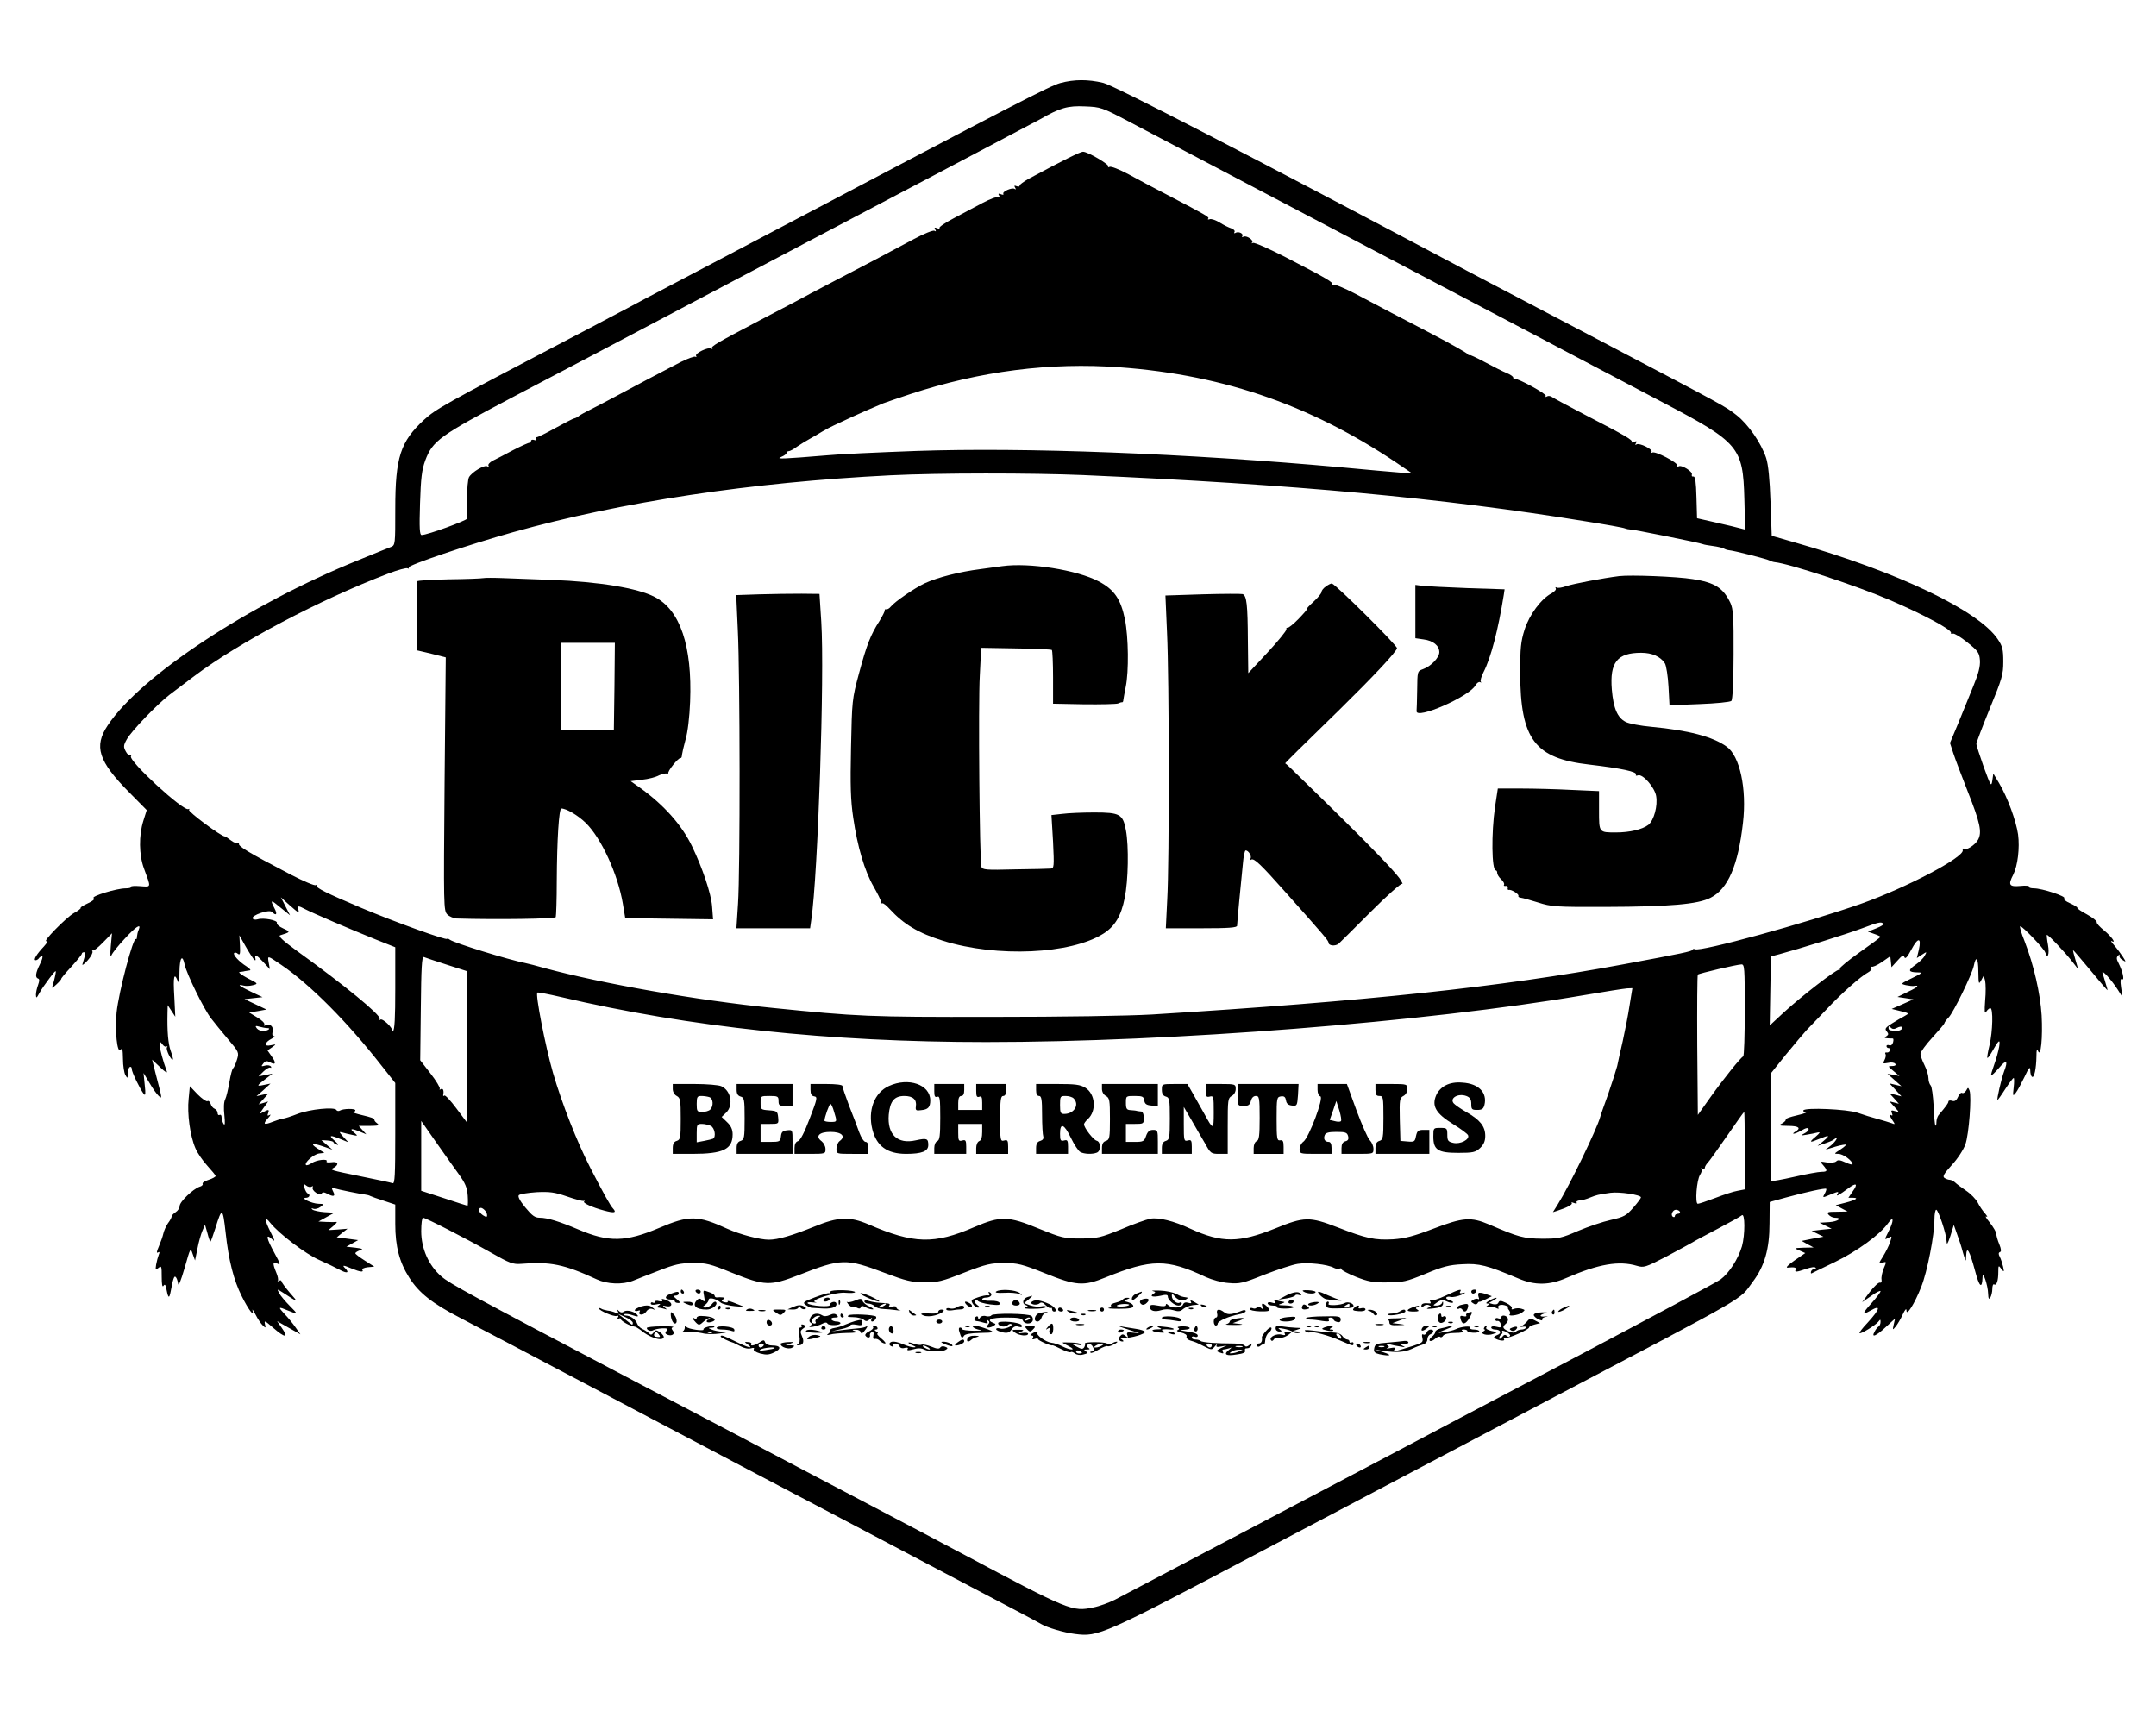 <?xml version="1.0" standalone="no"?>
<!DOCTYPE svg PUBLIC "-//W3C//DTD SVG 20010904//EN"
 "http://www.w3.org/TR/2001/REC-SVG-20010904/DTD/svg10.dtd">
<svg version="1.0" xmlns="http://www.w3.org/2000/svg"
 width="1080pt" height="857pt" viewBox="0 0 1080 857"
 preserveAspectRatio="xMidYMid meet">

<g transform="translate(0,857) scale(0.1,-0.1)"
fill="black" stroke="none">
<path d="M5311 8154 c-51 -14 -222 -102 -1421 -734 -294 -155 -587 -309 -650
-342 -63 -34 -146 -78 -185 -98 -38 -21 -131 -69 -205 -108 -634 -332 -665
-350 -726 -405 -118 -109 -144 -188 -144 -445 0 -180 0 -183 -22 -192 -13 -5
-86 -34 -163 -66 -547 -221 -1090 -579 -1255 -827 -71 -106 -48 -180 109 -338
l86 -87 -17 -54 c-23 -73 -22 -170 3 -238 37 -100 38 -93 -19 -89 -27 2 -48 1
-45 -3 2 -5 -10 -8 -28 -8 -45 0 -175 -40 -160 -49 7 -5 -3 -14 -29 -26 -22
-10 -38 -20 -36 -23 3 -2 -12 -14 -34 -26 -39 -22 -165 -151 -136 -140 9 3 2
-9 -14 -27 -37 -39 -55 -69 -41 -69 5 0 13 5 16 10 3 5 11 10 16 10 5 0 0 -18
-11 -40 -22 -44 -25 -67 -9 -72 7 -2 7 -12 0 -31 -6 -16 -11 -38 -11 -50 1
-19 3 -18 17 8 9 17 32 50 51 75 33 43 35 44 29 15 -3 -16 -9 -39 -13 -50 -6
-18 -4 -17 19 4 15 14 25 26 24 28 -2 1 21 29 50 60 29 32 53 61 53 66 0 4 5
7 11 7 6 0 8 -9 3 -22 -4 -13 -9 -30 -11 -38 -3 -8 9 0 26 19 17 19 27 39 24
45 -3 6 -3 8 1 5 4 -4 27 14 52 40 l45 46 -6 -65 c-4 -44 -2 -58 4 -44 5 12
35 49 66 82 56 61 84 79 70 45 -5 -10 -8 -26 -9 -35 0 -9 -2 -15 -5 -12 -13
13 -86 -263 -97 -368 -9 -90 3 -209 20 -187 9 13 11 3 12 -46 0 -33 6 -70 12
-80 11 -19 11 -18 12 7 0 15 5 30 10 33 6 3 10 -1 10 -10 0 -15 39 -96 60
-125 9 -11 10 0 5 45 l-6 60 30 -50 c16 -28 37 -57 46 -65 18 -15 19 -20 -16
114 l-17 68 40 -38 c27 -26 38 -32 33 -19 -18 49 -35 110 -35 129 1 20 2 20
14 4 7 -10 17 -14 21 -10 5 4 5 2 1 -5 -6 -11 22 -68 30 -60 2 1 -3 21 -11 43
-13 37 -18 99 -16 189 l1 40 19 -29 19 -29 -5 102 c-6 100 -1 122 17 78 6 -16
9 -5 9 46 1 71 15 89 26 35 10 -47 98 -226 132 -269 15 -20 53 -66 84 -103 56
-66 57 -68 46 -104 -6 -20 -15 -40 -19 -43 -5 -3 -13 -34 -19 -70 -6 -35 -15
-74 -21 -86 -7 -13 -8 -45 -4 -80 4 -40 3 -53 -4 -43 -5 8 -10 23 -10 33 0 10
-4 15 -10 12 -5 -3 -10 1 -10 10 0 8 -7 18 -15 21 -8 3 -17 14 -20 25 -4 11
-11 17 -16 13 -5 -3 -27 12 -49 34 l-39 41 -6 -63 c-8 -74 7 -186 34 -248 10
-24 37 -63 60 -88 22 -24 41 -47 41 -51 0 -4 -16 -13 -35 -19 -19 -6 -33 -15
-30 -20 3 -5 -4 -12 -16 -15 -32 -11 -99 -75 -99 -96 0 -10 -9 -24 -20 -31
-11 -7 -20 -17 -20 -21 0 -5 -8 -21 -19 -35 -10 -15 -20 -38 -23 -52 -3 -14
-13 -42 -22 -63 -11 -25 -13 -36 -5 -31 9 5 10 2 4 -12 -4 -10 -10 -32 -13
-49 -4 -27 -3 -29 12 -16 15 12 16 8 16 -45 0 -39 3 -54 9 -45 7 11 11 5 16
-23 8 -40 13 -42 20 -5 12 65 18 80 25 72 5 -4 10 -19 12 -33 2 -16 13 11 33
79 29 102 29 103 40 70 l12 -33 12 59 c6 33 18 74 25 90 l13 30 12 -42 c6 -24
13 -43 15 -43 2 0 13 30 25 68 33 106 37 104 51 -20 15 -141 41 -242 81 -321
33 -67 65 -109 54 -72 -3 11 3 2 15 -20 11 -22 28 -47 37 -55 14 -14 15 -13
10 8 -4 19 1 16 40 -18 63 -55 82 -54 42 2 l-21 30 58 -33 59 -33 -24 34 c-13
19 -38 50 -55 67 -34 37 -33 39 17 18 51 -21 52 -20 8 24 -22 22 -45 50 -52
62 -12 23 -12 23 15 6 83 -54 83 -54 38 -3 -23 27 -42 53 -42 58 0 5 -6 6 -12
2 -7 -4 -10 -4 -6 0 3 4 0 23 -8 41 -20 48 -18 58 6 45 17 -9 14 0 -15 53 -40
73 -46 100 -14 71 18 -16 18 -13 -5 33 -33 65 -33 87 -1 46 43 -53 176 -155
245 -185 36 -16 82 -38 102 -49 37 -20 50 -15 26 9 -16 16 -8 15 35 -3 41 -17
61 -19 52 -6 -3 5 9 11 27 13 l33 3 -47 30 c-27 17 -48 33 -48 37 0 4 10 10
23 15 18 6 15 8 -23 13 l-45 5 29 16 30 17 -53 7 -54 7 27 22 27 21 -48 -4
-48 -3 25 21 c14 12 21 21 15 20 -5 -1 -28 -1 -50 0 l-40 2 40 22 40 22 -50 3
c-27 2 -54 8 -60 13 -7 7 -5 8 5 4 9 -3 24 1 35 9 19 15 19 15 -10 16 -33 1
-93 29 -62 30 17 0 24 16 8 22 -4 1 -12 14 -16 28 -7 22 -6 23 8 12 9 -8 22
-10 28 -6 7 4 9 3 5 -4 -3 -6 4 -18 16 -26 15 -11 24 -12 29 -5 5 8 12 8 27 0
33 -18 44 -14 31 10 -9 18 -8 20 8 16 19 -6 127 -28 153 -31 9 -1 20 -4 25 -7
6 -3 36 -14 68 -24 l57 -19 0 -97 c0 -113 21 -192 70 -269 49 -77 115 -129
256 -202 201 -105 314 -165 974 -513 195 -103 405 -213 465 -245 61 -32 272
-143 470 -247 198 -105 500 -263 670 -353 171 -89 319 -168 330 -175 30 -18
114 -43 170 -50 118 -15 134 -8 947 421 414 218 1048 552 1408 742 1054 554
968 505 1040 601 59 78 84 164 84 293 l1 107 80 22 c98 27 199 49 203 44 2 -2
-1 -13 -8 -25 -11 -20 -11 -21 26 -5 44 18 47 18 38 3 -9 -14 8 -5 54 29 41
31 51 24 22 -16 l-21 -31 22 0 c33 0 16 -11 -38 -25 l-47 -12 29 -16 30 -16
-54 -1 c-46 0 -52 -2 -41 -15 7 -8 21 -15 31 -15 41 0 16 -19 -28 -22 l-48 -3
30 -15 30 -15 -50 -5 -50 -6 29 -14 30 -15 -55 -10 -54 -11 30 -17 30 -16 -50
-1 c-49 -2 -50 -2 -21 -14 l29 -13 -54 -37 c-33 -23 -46 -37 -34 -36 34 4 46
0 40 -10 -8 -14 5 -13 53 4 26 9 44 11 47 5 4 -5 1 -8 -6 -7 -6 2 -14 -3 -17
-11 -2 -8 -1 -12 4 -9 5 3 57 28 115 56 110 53 227 138 267 195 29 41 30 12 1
-44 -20 -40 -20 -40 0 -30 19 11 19 10 9 -21 -6 -18 -22 -50 -35 -71 -24 -38
-24 -39 -3 -32 20 6 21 6 6 -29 -8 -20 -13 -45 -11 -55 2 -12 -1 -18 -8 -16
-7 2 -29 -19 -51 -47 l-38 -51 46 32 c25 18 46 28 46 23 0 -6 -21 -33 -46 -61
-47 -52 -48 -61 -4 -36 54 31 48 8 -15 -61 -25 -26 -43 -50 -40 -52 6 -6 77
38 93 56 11 14 12 14 12 0 0 -9 -4 -20 -10 -23 -5 -3 -15 -15 -20 -26 -18 -32
7 -23 57 24 l46 42 -7 -30 c-6 -29 -6 -29 10 -10 9 11 25 38 35 60 12 26 19
33 19 20 0 -30 41 35 74 119 30 75 66 259 66 337 0 27 4 49 9 49 10 0 51 -121
52 -158 1 -21 5 -14 19 27 l17 55 16 -45 c9 -24 23 -66 30 -94 14 -48 15 -49
16 -15 2 52 17 26 44 -74 22 -84 36 -96 38 -33 1 35 27 -42 28 -83 1 -26 4
-31 11 -20 5 8 10 28 10 43 0 16 4 26 9 23 12 -8 21 18 21 62 0 34 1 35 15 16
14 -18 15 -17 9 11 -4 17 -11 39 -17 50 -7 13 -6 20 1 23 8 2 7 14 -3 39 -8
19 -15 43 -15 52 0 9 -15 34 -32 56 -18 22 -26 35 -18 31 8 -5 5 2 -6 15 -12
13 -29 38 -37 55 -9 17 -35 44 -59 60 -24 16 -49 35 -56 42 -7 6 -19 12 -25
12 -7 0 -18 4 -26 9 -12 7 -4 21 36 65 29 31 58 76 68 103 18 51 32 239 21
270 -7 17 -8 17 -17 0 -6 -9 -14 -15 -20 -12 -5 4 -14 -5 -21 -20 -8 -18 -17
-24 -30 -19 -10 3 -18 1 -18 -4 0 -8 -11 -23 -50 -69 -5 -7 -10 -22 -10 -34 0
-12 -2 -20 -5 -17 -3 3 -7 47 -9 98 -3 51 -9 97 -15 103 -6 6 -11 23 -11 37 0
14 -9 43 -20 65 -11 22 -20 47 -20 56 0 9 27 46 60 82 33 36 60 68 60 71 0 4
9 17 21 29 25 26 117 216 126 258 11 55 23 41 23 -28 1 -62 2 -66 14 -44 l13
24 7 -26 c3 -15 4 -59 0 -99 -4 -56 -3 -69 6 -55 6 9 15 17 20 17 15 0 12
-117 -4 -185 -8 -33 -13 -62 -11 -64 3 -2 12 11 22 28 36 64 44 70 37 26 -4
-22 -15 -62 -25 -89 -10 -28 -17 -51 -15 -53 2 -2 20 15 40 38 37 44 46 37 25
-18 -14 -37 -38 -143 -33 -143 2 0 20 25 39 55 20 30 38 55 42 55 3 0 3 -21 0
-47 -5 -44 -4 -46 10 -28 9 11 28 47 44 80 23 49 28 55 29 33 0 -15 4 -29 9
-32 11 -7 21 41 22 103 0 34 3 41 8 26 14 -35 24 68 18 179 -7 110 -39 251
-85 370 -17 42 -27 76 -22 76 12 0 119 -112 125 -131 12 -37 22 -9 14 37 -5
26 -7 49 -6 51 5 4 92 -88 130 -137 l27 -35 -14 48 c-8 26 -13 47 -11 47 2 0
40 -45 86 -100 45 -55 84 -100 85 -100 2 0 -2 15 -8 33 -5 17 -12 41 -16 52
-7 24 44 -32 78 -85 l22 -35 -7 49 c-5 34 -3 46 5 41 13 -8 4 37 -17 79 -12
22 -12 31 -2 40 6 6 9 6 6 1 -3 -6 3 -17 14 -23 20 -13 20 -12 3 15 -10 15
-29 41 -43 57 -14 16 -20 26 -14 22 27 -15 0 23 -37 53 -22 18 -39 36 -37 42
1 6 -21 23 -50 39 -28 15 -50 30 -47 32 2 3 -14 13 -36 23 -23 10 -36 21 -30
25 14 9 -111 50 -151 50 -17 0 -28 4 -25 8 3 5 -17 7 -44 4 -56 -5 -62 5 -35
57 22 44 33 133 24 201 -10 69 -53 186 -95 257 l-29 48 -5 -35 c-5 -33 -8 -28
-43 68 -20 57 -37 109 -37 115 0 7 30 86 67 177 62 150 68 171 68 236 0 60 -4
77 -27 111 -95 144 -503 339 -1018 486 l-115 33 -6 169 c-4 115 -11 187 -22
221 -25 75 -89 168 -149 215 -60 46 -34 32 -733 399 -286 150 -560 294 -610
320 -1112 590 -1777 933 -1829 945 -76 18 -145 18 -215 -1z m344 -193 c382
-201 1531 -805 1685 -886 96 -51 225 -118 285 -150 61 -32 153 -80 205 -108
130 -68 194 -102 500 -263 382 -201 401 -223 408 -483 l4 -154 -23 6 c-13 4
-68 17 -121 29 l-97 22 -3 105 c-2 77 -6 105 -15 104 -7 -2 -10 3 -8 10 6 14
-52 50 -66 41 -5 -3 -8 -1 -7 4 4 14 -111 74 -125 65 -5 -3 -7 -2 -4 4 8 12
-61 46 -75 37 -7 -5 -8 -2 -3 6 6 10 4 12 -11 6 -10 -4 -15 -4 -11 0 8 9 -28
30 -233 136 -85 44 -160 85 -167 90 -7 5 -18 6 -24 2 -7 -4 -9 -3 -6 3 6 9
-140 89 -155 85 -5 -1 -8 2 -8 7 0 5 -15 15 -32 22 -18 7 -67 32 -110 55 -43
23 -78 39 -78 36 0 -4 -4 -2 -8 4 -4 6 -83 51 -177 100 -189 98 -239 125 -385
202 -56 29 -106 50 -113 46 -6 -4 -9 -3 -4 1 8 10 -25 29 -232 136 -84 43
-158 76 -165 72 -6 -3 -8 -3 -4 2 11 11 -29 38 -44 29 -6 -4 -8 -3 -5 3 8 13
-20 26 -35 16 -6 -3 -8 -1 -4 5 3 6 -4 14 -16 18 -13 4 -39 17 -58 29 -19 12
-42 20 -50 17 -8 -3 -12 -1 -8 3 7 7 -4 14 -207 120 -60 31 -147 77 -192 102
-47 25 -88 41 -95 37 -7 -4 -10 -3 -6 1 9 9 -103 75 -127 75 -13 0 -94 -40
-271 -135 -27 -15 -48 -31 -47 -35 2 -5 -5 -6 -14 -3 -12 5 -14 3 -8 -7 5 -8
4 -11 -3 -6 -13 8 -63 -14 -56 -25 3 -5 -3 -6 -12 -2 -13 5 -15 3 -9 -7 5 -8
4 -11 -3 -7 -5 4 -41 -9 -79 -29 -37 -20 -103 -55 -145 -77 -42 -22 -75 -44
-72 -49 3 -4 -3 -5 -12 -1 -13 5 -15 3 -9 -7 5 -9 4 -11 -4 -6 -6 4 -52 -14
-104 -42 -130 -70 -240 -128 -402 -212 -77 -40 -160 -84 -185 -98 -25 -13
-108 -57 -185 -97 -215 -113 -246 -131 -238 -140 5 -4 3 -5 -4 -1 -15 9 -84
-24 -76 -37 3 -6 2 -7 -4 -4 -5 3 -38 -9 -74 -27 -82 -42 -242 -127 -339 -179
-41 -22 -93 -49 -115 -60 -22 -11 -46 -24 -54 -30 -7 -6 -18 -12 -25 -13 -6
-1 -48 -23 -94 -48 -45 -25 -87 -46 -93 -46 -5 0 -7 -4 -4 -10 3 -6 -1 -7 -9
-4 -9 3 -16 1 -16 -5 0 -6 -3 -10 -7 -9 -5 1 -42 -16 -83 -37 -41 -22 -87 -46
-102 -53 -15 -8 -25 -19 -21 -25 3 -6 1 -7 -6 -3 -14 9 -78 -29 -92 -55 -5
-11 -10 -59 -9 -107 1 -48 1 -92 1 -99 -1 -10 -200 -83 -229 -83 -10 0 -12 33
-8 158 4 128 9 168 26 215 37 99 71 124 441 319 184 96 584 307 889 468 305
161 596 314 645 340 50 26 306 161 570 300 264 139 504 266 534 282 101 58
139 69 226 65 78 -3 85 -5 220 -76z m-45 -1231 c533 -39 983 -199 1425 -505
l40 -27 -65 5 c-36 3 -166 14 -290 26 -775 70 -1588 101 -2132 82 -189 -7
-390 -16 -448 -22 -218 -18 -257 -20 -227 -8 15 6 27 15 27 20 0 5 5 9 11 9 6
0 25 10 42 23 18 12 45 29 62 38 16 9 46 26 65 38 19 11 45 25 57 30 12 6 52
24 90 42 64 29 87 39 158 69 17 6 77 27 135 46 349 115 701 160 1050 134z
m-180 -540 c1052 -46 1798 -115 2510 -231 102 -16 192 -32 200 -36 8 -3 18 -5
23 -5 9 2 358 -68 368 -74 4 -2 26 -6 49 -9 24 -3 48 -9 54 -12 6 -4 17 -8 26
-9 26 -2 194 -45 205 -52 5 -3 16 -7 25 -8 73 -7 412 -119 575 -189 168 -72
312 -149 308 -165 -2 -5 3 -7 10 -4 7 2 39 -17 72 -44 54 -43 60 -52 63 -90 2
-30 -7 -66 -33 -129 -20 -49 -54 -132 -76 -187 l-41 -98 17 -52 c9 -28 42
-114 72 -191 62 -156 72 -204 52 -241 -15 -28 -62 -57 -74 -46 -3 4 -5 1 -3
-7 8 -35 -283 -188 -506 -267 -278 -98 -811 -244 -836 -229 -4 3 -10 2 -12 -3
-3 -8 -52 -18 -348 -73 -608 -113 -1288 -185 -2360 -251 -123 -7 -446 -12
-805 -12 -613 -1 -670 2 -1095 45 -380 38 -855 122 -1140 199 -41 12 -86 23
-100 26 -82 16 -358 101 -377 117 -7 5 -13 7 -13 4 0 -10 -256 82 -430 155
-175 74 -229 101 -223 111 3 6 1 7 -5 3 -6 -4 -62 20 -124 52 -217 113 -271
146 -260 157 4 5 2 5 -4 2 -7 -4 -23 2 -37 13 -14 11 -28 20 -31 20 -18 0
-185 124 -179 133 3 5 2 7 -3 4 -23 -14 -302 242 -288 265 4 6 3 8 -3 5 -5 -4
-16 5 -23 19 -12 22 -12 30 5 60 23 42 153 177 216 225 25 19 80 60 122 92
226 170 627 382 970 513 49 19 94 31 99 27 6 -3 8 -2 5 4 -7 11 302 115 523
177 546 153 1194 250 1890 285 245 12 704 12 970 1z m-3935 -2190 c2 0 2 7 -1
15 -8 19 1 19 34 1 36 -19 232 -103 354 -152 l98 -39 0 -207 c0 -146 -3 -209
-12 -214 -6 -4 -8 -3 -5 3 8 12 -48 65 -58 55 -4 -4 -5 -2 -3 5 5 19 -175 167
-415 340 -70 51 -95 74 -83 78 52 16 52 17 15 34 -20 9 -34 21 -32 28 5 13
-67 27 -96 18 -11 -3 -22 -2 -25 4 -10 15 82 47 96 33 22 -22 29 -12 13 18
-23 44 -19 45 31 3 l47 -38 -23 45 -23 45 42 -38 c22 -20 43 -37 46 -37z
m7939 -57 c4 -4 -12 -14 -35 -23 l-42 -17 31 -11 c18 -6 32 -13 32 -15 0 -2
-47 -37 -104 -77 -58 -41 -102 -78 -100 -82 3 -5 1 -7 -4 -6 -12 4 -190 -134
-277 -214 l-70 -65 3 173 3 173 42 11 c97 26 338 101 412 129 86 32 98 35 109
24z m-8163 -178 c7 -7 10 -7 9 0 -6 27 3 24 36 -11 l36 -39 -6 33 c-6 37 -8
37 64 -12 145 -99 329 -284 502 -505 l68 -86 0 -254 c0 -206 -2 -252 -13 -248
-8 3 -74 17 -148 32 -172 35 -168 34 -146 46 27 16 20 32 -12 27 -17 -2 -28
-1 -25 4 9 15 -51 8 -74 -8 -13 -9 -26 -13 -29 -10 -11 11 39 55 66 58 l26 3
-35 22 c-40 26 -24 29 35 8 l40 -14 -28 24 -27 24 30 -2 c16 -1 30 -5 30 -8 0
-4 8 -10 18 -13 10 -4 6 4 -11 19 -33 29 -25 31 29 9 l39 -16 -25 27 c-22 25
-23 27 -5 22 11 -3 34 -9 50 -12 27 -6 28 -5 13 8 -29 23 -21 27 20 10 l37
-15 -19 21 -19 21 54 0 c47 1 52 2 37 14 -10 7 -15 16 -12 19 3 3 -23 12 -58
20 -35 8 -57 16 -50 16 6 1 12 4 12 9 0 10 -61 9 -77 -1 -6 -4 -15 -3 -18 3
-10 16 -132 4 -195 -20 -30 -12 -64 -23 -75 -24 -11 -2 -33 -9 -48 -15 -45
-18 -52 -13 -26 16 13 14 18 23 10 18 -11 -6 -13 -4 -8 8 7 20 3 21 -25 6 -20
-11 -20 -10 2 21 l23 32 -24 -7 -24 -7 25 27 25 28 -30 -7 -30 -7 35 31 35 32
-35 -7 c-37 -8 -36 -4 15 34 l30 23 -35 -7 -35 -7 25 25 c14 13 29 22 34 19 5
-3 6 0 3 6 -4 5 -17 8 -30 4 -19 -5 -20 -4 -8 11 10 13 18 14 33 6 29 -16 33
-4 9 29 l-21 30 23 16 c22 16 22 16 -7 10 -35 -8 -32 14 5 33 13 7 18 13 11
13 -8 0 -10 8 -6 24 6 24 -17 43 -38 29 -6 -3 -8 -1 -4 5 3 6 -11 21 -35 35
l-41 25 43 7 44 8 -55 26 -55 26 45 5 45 5 -57 27 c-59 28 -74 40 -38 31 11
-3 32 -2 47 2 27 7 27 8 -27 35 -30 16 -48 30 -40 31 8 1 20 2 25 4 6 1 17 3
25 4 9 0 3 8 -15 20 -37 23 -70 59 -62 67 4 4 12 2 19 -4 10 -8 12 0 10 41
l-3 52 31 -55 c17 -30 36 -59 41 -65z m8341 47 l-10 -41 26 17 c25 16 25 16
13 -6 -6 -12 -27 -32 -46 -45 -39 -27 -36 -37 9 -38 29 0 27 -3 -27 -29 -57
-28 -58 -28 -29 -35 16 -3 33 -5 38 -4 32 6 21 -6 -26 -28 l-55 -27 40 -6 40
-6 -54 -24 -55 -24 45 -11 c44 -11 44 -11 19 -25 -14 -7 -42 -24 -63 -37 -32
-20 -37 -27 -26 -39 10 -13 10 -17 -2 -25 -11 -7 -10 -9 6 -10 11 -1 23 -1 26
-1 4 1 5 -8 2 -19 -3 -12 -11 -18 -19 -15 -8 3 -14 1 -14 -4 0 -6 5 -10 11
-10 6 0 9 -6 6 -12 -2 -7 -10 -12 -16 -10 -7 1 -10 -2 -6 -8 3 -5 1 -19 -5
-30 -10 -18 -8 -19 19 -14 16 4 31 1 35 -5 5 -7 -2 -11 -16 -11 -22 0 -22 -1
7 -25 l30 -25 -30 6 -30 5 35 -31 35 -31 -30 7 -30 7 30 -32 30 -33 -30 8 -30
7 24 -26 23 -26 -23 6 -24 6 25 -28 c25 -27 25 -27 3 -21 -19 6 -22 4 -16 -10
5 -12 3 -15 -6 -9 -7 4 -5 -5 5 -21 19 -28 19 -28 -1 -20 -11 4 -42 13 -70 21
-27 7 -72 21 -100 31 -52 18 -262 27 -271 12 -3 -5 3 -8 13 -9 10 0 -10 -8
-45 -16 -35 -8 -61 -17 -57 -21 3 -3 -5 -12 -17 -19 -21 -11 -18 -12 30 -13
53 0 66 -11 35 -29 -10 -6 -13 -10 -8 -10 6 0 21 6 35 14 29 17 40 18 40 7 0
-5 -10 -14 -22 -20 -21 -11 -19 -11 12 -6 19 3 44 8 55 11 15 3 13 -1 -10 -21
-35 -29 -31 -32 18 -11 51 21 57 19 22 -10 l-30 -25 35 12 c19 6 41 15 48 21
25 20 11 -8 -15 -30 l-28 -22 49 15 c27 8 51 12 53 10 2 -2 -11 -13 -29 -25
-31 -20 -32 -21 -9 -21 24 0 71 -35 71 -52 0 -4 -16 0 -35 9 -26 12 -38 14
-46 6 -7 -7 -27 -9 -48 -6 -35 6 -36 6 -18 -14 23 -27 22 -33 -9 -33 -14 0
-75 -11 -136 -25 -61 -14 -113 -23 -115 -21 -2 1 -4 123 -4 270 l0 267 77 96
c43 52 89 107 103 122 14 15 58 60 97 101 76 82 176 170 212 189 13 7 20 17
16 24 -4 7 -4 9 1 5 4 -4 27 6 51 22 l43 30 3 -27 3 -28 30 33 c23 26 30 30
35 17 4 -11 15 1 35 39 33 62 51 61 37 -2z m-7375 -74 l103 -33 0 -379 0 -380
-54 72 c-29 39 -56 68 -60 64 -4 -4 -7 -2 -6 3 5 22 -1 36 -12 29 -6 -4 -8 -3
-5 2 3 5 -18 40 -46 76 l-52 67 3 261 c2 201 5 260 15 256 7 -3 58 -20 114
-38z m6503 -227 c0 -126 -3 -231 -8 -233 -12 -5 -96 -109 -163 -203 l-64 -90
-3 349 c-1 192 0 351 3 354 6 6 193 50 218 51 16 1 17 -16 17 -228z m-577 23
c-7 -48 -23 -128 -34 -178 -12 -50 -24 -107 -28 -126 -5 -19 -25 -82 -45 -140
-21 -58 -39 -109 -40 -115 -17 -62 -155 -346 -212 -437 l-25 -40 22 7 c50 16
79 32 72 39 -4 4 1 4 11 0 11 -4 17 -3 14 2 -4 5 4 10 15 11 12 0 36 7 52 14
33 13 39 15 103 24 43 6 152 -10 152 -23 0 -4 -17 -27 -38 -51 -35 -40 -46
-47 -113 -62 -41 -9 -114 -34 -164 -55 -83 -36 -97 -39 -180 -39 -93 1 -116 7
-265 71 -92 39 -131 36 -280 -21 -97 -37 -142 -49 -202 -53 -91 -5 -134 4
-278 60 -140 54 -166 54 -313 -6 -180 -72 -266 -73 -424 -1 -83 39 -161 58
-201 50 -20 -4 -86 -27 -146 -53 -104 -42 -117 -45 -201 -46 -85 0 -96 3 -210
49 -155 64 -192 65 -325 8 -201 -87 -303 -84 -530 14 -94 40 -151 38 -270 -11
-112 -45 -182 -66 -229 -66 -44 0 -144 26 -206 54 -151 69 -193 69 -343 5
-168 -71 -253 -73 -407 -7 -92 39 -153 58 -191 58 -25 0 -38 10 -73 52 -28 34
-38 55 -32 61 6 6 46 12 89 15 65 3 90 0 151 -21 40 -14 78 -24 84 -23 7 2 8
1 4 -2 -13 -6 38 -30 99 -46 52 -14 64 -11 45 10 -13 13 -47 74 -114 204 -68
133 -141 319 -187 476 -38 132 -90 398 -78 402 4 2 56 -8 116 -22 645 -151
1345 -226 2132 -226 928 0 2203 100 2995 235 105 18 202 33 216 34 l26 1 -14
-86z m-6824 -114 c21 0 4 -13 -19 -15 -11 -1 -26 5 -33 13 -10 13 -8 15 13 9
14 -4 31 -7 39 -7z m8163 1 c11 6 23 8 26 4 9 -9 -18 -23 -37 -20 -9 2 -19 4
-23 4 -5 1 -8 6 -8 13 0 9 3 9 12 0 8 -8 17 -8 30 -1z m-762 -615 l0 -194 -36
-7 c-20 -3 -70 -20 -112 -36 -42 -16 -81 -29 -87 -29 -15 0 -6 119 11 145 8
12 11 25 7 30 -5 4 -2 5 5 1 6 -4 12 -2 12 4 0 6 7 18 15 26 8 8 51 69 97 135
45 65 83 119 85 119 2 0 3 -87 3 -194z m-6522 -5 c20 -29 56 -79 79 -111 34
-47 43 -69 46 -109 2 -28 1 -51 -1 -51 -2 0 -55 17 -118 38 l-114 37 0 175 0
175 35 -50 c19 -28 52 -74 73 -104z m210 -293 c7 -7 12 -18 12 -25 0 -11 -4
-11 -20 -1 -11 7 -20 18 -20 25 0 16 12 17 28 1z m5987 -8 c3 -5 -1 -10 -9
-10 -9 0 -16 -5 -16 -11 0 -5 -4 -8 -10 -4 -13 8 -1 35 15 35 8 0 17 -4 20
-10z m311 -173 c-19 -64 -64 -134 -107 -166 -17 -13 -354 -193 -748 -401 -394
-207 -804 -423 -911 -480 -224 -118 -1300 -684 -1376 -724 -28 -14 -76 -32
-107 -38 -106 -22 -117 -18 -662 272 -38 20 -122 64 -185 98 -63 33 -317 167
-565 297 -247 131 -637 335 -865 455 -856 450 -946 499 -989 536 -63 54 -101
139 -101 227 0 37 4 67 9 67 13 0 214 -103 341 -175 93 -53 110 -59 150 -56
146 12 216 -2 380 -78 52 -24 128 -27 180 -7 19 8 78 31 130 51 79 31 108 38
170 38 67 1 87 -4 195 -48 167 -67 192 -68 339 -11 209 82 234 83 427 10 106
-40 135 -47 199 -48 67 0 89 5 200 49 110 43 134 48 200 48 67 0 89 -5 204
-51 156 -63 194 -66 304 -21 230 93 307 94 502 2 31 -14 81 -28 115 -30 54 -5
72 -1 179 42 65 25 140 50 167 54 51 8 148 -2 181 -20 10 -5 23 -7 28 -4 6 3
10 2 10 -3 0 -5 33 -22 72 -38 61 -24 86 -29 158 -28 77 0 95 4 190 43 86 36
120 45 185 48 84 5 124 -5 280 -71 84 -36 156 -35 243 3 159 69 262 87 352 60
34 -10 42 -8 146 46 60 32 119 64 131 71 12 8 71 39 130 70 59 31 113 61 118
66 17 15 17 -98 1 -155z"/>
<path d="M5020 5734 c-14 -2 -63 -9 -110 -15 -103 -13 -213 -41 -278 -71 -51
-24 -149 -91 -170 -117 -7 -9 -18 -15 -23 -13 -5 1 -8 -1 -7 -5 1 -5 -11 -28
-26 -53 -44 -68 -64 -118 -103 -263 -35 -130 -35 -136 -40 -372 -4 -190 -2
-264 11 -351 21 -145 57 -267 102 -345 20 -35 37 -69 37 -76 0 -7 3 -10 7 -8
4 2 20 -10 36 -28 72 -78 144 -121 269 -160 269 -84 639 -67 802 36 58 37 89
88 107 179 18 87 21 259 6 339 -15 81 -30 89 -159 89 -58 0 -130 -3 -160 -7
l-54 -6 8 -134 c6 -125 5 -133 -12 -134 -10 -1 -91 -3 -180 -4 -145 -4 -162
-2 -167 13 -9 32 -16 817 -8 957 l7 140 174 -3 c96 -1 177 -5 180 -8 3 -3 6
-65 6 -137 l0 -132 155 -3 c85 -1 161 1 170 4 8 4 18 7 21 6 3 0 6 4 6 11 1 7
6 36 12 66 16 77 14 249 -4 339 -21 101 -53 148 -130 189 -109 58 -348 96
-485 77z"/>
<path d="M8110 5684 c-80 -10 -228 -38 -264 -50 -21 -8 -43 -11 -49 -7 -5 3
-7 2 -4 -4 4 -5 -5 -16 -19 -24 -54 -28 -113 -108 -137 -183 -19 -60 -22 -93
-22 -216 1 -334 73 -429 346 -460 161 -19 243 -36 234 -51 -3 -5 1 -6 10 -3
23 9 83 -59 91 -103 9 -49 -11 -123 -39 -145 -30 -23 -94 -38 -161 -38 -87 0
-86 -2 -86 110 l0 97 -137 6 c-75 4 -189 7 -253 7 l-117 0 -14 -92 c-19 -131
-17 -318 4 -318 4 0 7 -6 7 -13 0 -8 9 -22 20 -32 11 -10 17 -22 14 -27 -3 -4
0 -7 8 -6 7 2 12 -3 11 -9 -2 -7 0 -12 5 -11 12 4 53 -22 48 -30 -2 -4 3 -8
12 -9 9 -1 49 -12 87 -24 66 -21 86 -23 340 -22 317 1 461 13 524 46 87 44
138 162 162 375 20 171 -16 336 -82 382 -69 50 -193 82 -375 99 -56 5 -115 16
-131 25 -41 21 -61 68 -69 162 -11 136 27 184 147 184 55 0 97 -19 119 -53 7
-12 15 -64 18 -116 l5 -94 150 6 c82 3 154 10 160 16 6 6 11 95 11 233 1 189
-2 228 -16 258 -36 75 -78 102 -188 119 -80 13 -312 22 -370 15z"/>
<path d="M2420 5674 c-8 -2 -86 -5 -173 -6 -86 -2 -157 -6 -157 -10 0 -5 0
-84 0 -177 l0 -169 72 -17 71 -18 -6 -634 c-5 -615 -5 -635 14 -654 10 -10 31
-19 46 -20 196 -6 493 -2 497 7 2 6 5 87 5 180 1 209 11 364 23 364 25 0 83
-34 122 -72 78 -76 161 -257 186 -405 l12 -72 220 -3 220 -3 -5 66 c-5 63 -48
191 -100 299 -52 108 -141 208 -264 296 l-44 31 56 7 c31 3 70 13 86 22 16 8
35 12 42 8 7 -4 9 -4 5 1 -8 8 51 82 62 78 3 -1 6 6 6 15 1 9 9 44 18 77 11
36 20 113 23 190 11 279 -50 460 -178 525 -84 44 -279 76 -514 85 -82 3 -190
7 -240 9 -49 2 -97 2 -105 0z m658 -541 l-3 -218 -132 -2 -133 -1 0 219 0 219
135 0 135 0 -2 -217z"/>
<path d="M6643 5633 c-13 -8 -23 -21 -23 -28 0 -7 -18 -29 -40 -49 -22 -20
-37 -36 -33 -36 4 0 -15 -22 -42 -50 -26 -27 -52 -47 -56 -45 -4 3 -6 -1 -5
-8 0 -7 -42 -59 -95 -116 l-96 -103 -2 164 c-1 180 -6 224 -26 232 -7 2 -97 2
-200 -1 l-187 -6 8 -186 c11 -231 12 -1146 1 -1338 l-7 -143 178 0 c136 0 179
3 179 13 0 6 5 64 11 127 6 63 14 145 18 183 3 37 9 67 14 67 14 0 32 -29 24
-41 -4 -8 -3 -9 4 -5 14 8 46 -22 173 -165 191 -214 214 -241 214 -251 0 -16
35 -19 51 -5 7 7 80 78 160 159 81 81 152 144 158 141 5 -4 -1 9 -14 28 -29
39 -139 154 -290 302 -57 56 -143 141 -192 188 -48 48 -88 86 -90 85 -4 -1 80
82 273 270 165 162 283 287 287 307 3 12 -306 319 -326 324 -4 1 -17 -5 -29
-14z"/>
<path d="M7090 5506 l0 -133 41 -6 c48 -6 79 -31 79 -64 0 -27 -42 -71 -82
-85 -28 -10 -28 -11 -29 -104 -1 -52 -2 -100 -3 -106 -4 -45 265 73 295 129 7
12 17 19 23 16 6 -3 8 -3 4 2 -4 4 2 25 13 47 38 74 74 214 102 389 l4 27
-186 6 c-102 4 -203 9 -223 11 l-38 5 0 -134z"/>
<path d="M3806 5593 l-118 -4 8 -177 c11 -221 12 -1205 1 -1369 l-8 -123 185
0 184 0 6 43 c33 220 67 1227 50 1492 l-9 140 -90 1 c-49 0 -143 -1 -209 -3z"/>
<path d="M4453 3130 c-73 -33 -107 -122 -83 -218 21 -83 74 -122 169 -122 79
0 111 13 111 44 0 33 -7 36 -62 24 -92 -21 -144 28 -136 128 6 68 28 94 78 94
43 0 63 -18 58 -52 -3 -20 1 -23 27 -19 34 3 45 15 45 49 0 79 -109 117 -207
72z"/>
<path d="M7241 3133 c-20 -10 -39 -30 -47 -50 -23 -54 -1 -91 85 -144 39 -24
73 -49 75 -56 9 -21 -39 -46 -74 -38 -26 6 -30 11 -30 41 0 32 -2 34 -35 34
-35 0 -35 0 -35 -43 0 -67 22 -82 125 -82 74 0 86 3 109 24 19 18 26 35 26 61
0 48 -26 80 -94 119 -30 17 -58 37 -64 44 -22 26 22 52 63 37 19 -7 25 -17 25
-40 0 -27 3 -30 30 -30 23 0 31 5 36 25 15 62 -29 107 -110 112 -34 3 -62 -2
-85 -14z"/>
<path d="M3370 3115 c0 -14 8 -29 20 -35 18 -10 20 -21 20 -115 0 -95 -2 -104
-20 -110 -14 -4 -20 -15 -20 -36 l0 -29 98 0 c155 0 202 23 202 98 0 23 -8 42
-27 60 l-28 27 23 22 c37 37 24 110 -25 132 -13 6 -73 11 -133 11 l-110 0 0
-25z m184 -41 c19 -7 21 -45 4 -62 -7 -7 -25 -12 -40 -12 -26 0 -28 3 -28 40
0 36 3 40 24 40 13 0 31 -3 40 -6z m7 -144 c19 -10 27 -54 11 -64 -4 -2 -24
-7 -45 -11 l-37 -7 0 46 c0 43 2 46 26 46 14 0 34 -5 45 -10z"/>
<path d="M3690 3111 c0 -20 6 -30 20 -34 18 -5 20 -14 20 -110 0 -97 -2 -106
-20 -112 -14 -4 -20 -15 -20 -36 l0 -29 140 0 140 0 0 61 c0 60 0 60 -27 57
-22 -2 -29 -9 -31 -30 -3 -26 -6 -28 -53 -28 l-49 0 0 45 0 45 46 0 c45 0 45
0 42 33 -3 30 -6 32 -45 35 -42 3 -43 4 -43 38 0 34 0 34 45 34 41 0 45 -2 45
-25 0 -22 4 -25 35 -25 l35 0 0 55 0 55 -140 0 -140 0 0 -29z"/>
<path d="M4060 3111 c0 -21 5 -31 19 -33 17 -3 15 -12 -23 -111 -26 -69 -47
-109 -58 -113 -12 -3 -18 -16 -18 -35 l0 -29 78 0 c76 0 78 1 77 25 0 13 -9
30 -19 38 -34 25 -13 47 44 47 56 0 78 -22 47 -45 -10 -7 -17 -24 -17 -39 0
-26 0 -26 80 -26 l80 0 0 30 c0 19 -5 30 -14 30 -8 0 -22 21 -32 48 -9 26 -32
86 -51 134 -18 48 -33 92 -33 98 0 6 -32 10 -80 10 l-80 0 0 -29z m118 -110
c16 -52 16 -51 -18 -51 -16 0 -30 3 -30 6 0 17 24 84 30 84 4 0 12 -17 18 -39z"/>
<path d="M4680 3105 c0 -26 3 -33 15 -29 13 5 15 -10 15 -105 0 -90 -3 -113
-15 -117 -9 -4 -15 -19 -15 -35 l0 -29 80 0 80 0 0 36 c0 31 -3 36 -20 31 -18
-5 -20 0 -20 39 l0 44 60 0 60 0 0 -40 c0 -27 -5 -43 -15 -46 -9 -4 -15 -19
-15 -35 l0 -29 80 0 80 0 0 36 c0 31 -3 36 -20 31 -19 -5 -20 0 -20 109 0 95
3 114 15 114 10 0 15 10 15 30 l0 30 -75 0 -75 0 0 -35 c0 -26 3 -33 15 -29
12 5 15 -2 15 -30 l0 -36 -60 0 -60 0 0 35 c0 24 5 35 15 35 10 0 15 10 15 30
l0 30 -75 0 -75 0 0 -35z"/>
<path d="M5190 3110 c0 -20 5 -30 15 -30 12 0 15 -17 15 -94 0 -52 3 -101 6
-109 3 -10 -2 -18 -15 -22 -15 -4 -21 -15 -21 -36 l0 -29 80 0 80 0 0 36 c0
31 -3 36 -20 31 -17 -4 -20 0 -20 34 0 58 21 49 55 -22 16 -33 37 -65 47 -70
19 -10 59 -12 82 -3 22 8 21 55 -1 60 -17 5 -63 65 -63 82 0 5 9 17 19 26 45
41 38 126 -12 157 -26 16 -51 19 -139 19 l-108 0 0 -30z m188 -42 c31 -31 3
-78 -47 -78 -18 0 -21 6 -21 45 0 43 1 45 28 45 15 0 33 -5 40 -12z"/>
<path d="M5520 3115 c0 -14 8 -29 20 -35 18 -10 20 -21 20 -115 0 -95 -2 -104
-20 -110 -14 -4 -20 -15 -20 -36 l0 -29 140 0 140 0 0 60 c0 57 -1 60 -24 60
-18 0 -27 -8 -35 -30 -9 -27 -14 -30 -55 -30 l-46 0 0 45 0 45 45 0 c43 0 45
1 45 30 0 17 -6 31 -12 32 -7 0 -17 2 -23 3 -5 2 -20 3 -32 4 -19 1 -23 7 -23
36 0 35 0 35 44 35 39 0 45 -3 48 -22 2 -18 11 -24 36 -26 l32 -3 0 55 0 56
-140 0 -140 0 0 -25z"/>
<path d="M5820 3111 c0 -20 6 -30 20 -34 18 -5 20 -14 20 -110 0 -97 -2 -106
-20 -112 -14 -4 -20 -15 -20 -36 l0 -29 75 0 75 0 0 36 c0 31 -3 36 -20 31
-19 -5 -20 0 -20 81 l0 87 38 -65 c21 -36 51 -89 68 -117 28 -51 31 -53 72
-53 l42 0 0 140 c0 129 1 140 20 150 12 6 20 21 20 35 0 24 -2 25 -75 25 l-75
0 0 -34 c0 -29 3 -33 20 -29 19 5 20 0 20 -78 0 -91 -2 -91 -47 -9 -17 30 -43
76 -58 103 l-27 47 -64 0 c-64 0 -64 0 -64 -29z"/>
<path d="M6200 3085 c0 -54 0 -55 30 -55 23 0 31 5 36 25 4 16 13 25 25 25 17
0 19 -9 19 -110 0 -89 -3 -112 -15 -116 -9 -4 -15 -19 -15 -35 l0 -29 75 0 75
0 0 35 c0 29 -4 35 -17 33 -16 -3 -18 8 -18 107 0 105 1 110 22 113 16 2 22
-3 25 -20 2 -16 11 -24 30 -26 25 -3 26 -1 30 52 l3 56 -152 0 -153 0 0 -55z"/>
<path d="M6600 3111 c0 -17 6 -31 14 -33 19 -4 -57 -207 -85 -227 -10 -7 -19
-24 -19 -37 0 -23 2 -24 80 -24 l80 0 0 30 c0 19 -5 30 -14 30 -19 0 -28 14
-20 34 5 12 20 16 59 16 45 0 53 -3 58 -21 4 -15 0 -23 -14 -26 -13 -4 -19
-14 -19 -34 l0 -29 80 0 c79 0 80 0 80 25 0 14 -8 33 -18 43 -11 11 -40 78
-67 150 l-48 132 -73 0 -74 0 0 -29z m117 -157 c-3 -4 -17 -4 -31 0 l-25 6 17
48 16 47 15 -47 c8 -27 12 -51 8 -54z"/>
<path d="M6890 3110 c0 -23 4 -30 20 -30 19 0 20 -7 20 -109 0 -101 -2 -110
-20 -116 -14 -4 -20 -15 -20 -36 l0 -29 135 0 135 0 0 60 0 60 -30 0 c-26 0
-31 -5 -37 -31 -5 -28 -9 -30 -42 -27 l-36 3 -3 107 c-2 99 -1 108 18 118 12
6 20 21 20 35 0 24 -2 25 -80 25 l-80 0 0 -30z"/>
<path d="M3410 2100 c0 -5 5 -10 11 -10 5 0 7 5 4 10 -3 6 -8 10 -11 10 -2 0
-4 -4 -4 -10z"/>
<path d="M3485 2100 c3 -5 10 -10 16 -10 5 0 9 5 9 10 0 6 -7 10 -16 10 -8 0
-12 -4 -9 -10z"/>
<path d="M3527 2077 c5 -28 4 -30 -9 -20 -11 10 -17 10 -26 1 -27 -27 -7 -48
48 -48 28 0 59 25 46 38 -4 4 -13 -1 -20 -11 -7 -9 -22 -17 -32 -17 -18 1 -18
1 -1 14 9 7 17 19 17 25 0 14 37 6 60 -14 8 -7 40 -15 70 -18 30 -3 48 -3 40
0 -8 3 -30 12 -48 19 -18 7 -30 9 -27 5 3 -5 -4 -7 -16 -4 -16 4 -17 8 -7 14
10 7 10 9 -2 10 -8 1 -21 1 -27 0 -7 -1 -13 2 -13 8 0 5 -13 14 -30 19 -29 11
-29 10 -23 -21z"/>
<path d="M4160 2100 c0 -6 -3 -9 -7 -8 -5 2 -37 -8 -72 -21 -57 -22 -62 -26
-45 -38 10 -7 23 -13 28 -14 6 0 27 -2 46 -3 50 -4 80 4 80 21 0 9 -7 13 -17
11 -10 -2 -17 -9 -16 -15 2 -12 -97 -5 -111 8 -5 5 6 7 25 5 19 -2 25 -1 14 1
-37 9 104 53 152 47 23 -2 44 -1 46 3 3 4 -24 9 -59 10 -36 1 -64 -2 -64 -7z"/>
<path d="M4991 2101 c-10 -6 4 -9 40 -7 29 2 63 -1 74 -6 18 -8 19 -8 3 5 -20
16 -96 21 -117 8z"/>
<path d="M5774 2103 c15 -4 16 -7 5 -13 -22 -14 -6 -19 34 -11 27 7 37 6 37
-4 0 -17 33 -45 53 -45 9 0 17 5 17 11 0 5 -5 7 -10 4 -14 -9 -40 13 -40 33 0
14 1 14 13 0 16 -21 41 -28 58 -17 10 6 11 9 2 10 -22 3 -27 4 -52 18 -14 7
-50 15 -80 16 -31 1 -47 0 -37 -2z"/>
<path d="M6530 2100 c18 -12 60 -13 60 -2 0 4 -17 8 -37 9 -26 1 -33 -1 -23
-7z"/>
<path d="M7242 2080 c-35 -17 -69 -27 -74 -23 -7 4 -8 1 -4 -6 5 -8 3 -12 -5
-10 -26 3 -39 -1 -39 -13 0 -9 3 -9 11 -1 6 6 18 9 27 5 13 -5 12 -7 -4 -13
-12 -5 -6 -7 18 -4 43 4 58 11 57 28 0 9 -2 9 -6 0 -2 -7 -14 -13 -26 -13 -21
0 -21 0 2 16 18 13 28 14 48 5 14 -7 28 -9 31 -6 4 3 -4 8 -16 12 -12 3 -20 9
-17 13 3 5 13 6 23 3 10 -2 34 3 53 11 19 9 23 13 10 10 -16 -4 -21 -3 -17 5
11 17 -4 13 -72 -19z"/>
<path d="M7370 2100 c0 -5 4 -10 9 -10 6 0 13 5 16 10 3 6 -1 10 -9 10 -9 0
-16 -4 -16 -10z"/>
<path d="M3357 2088 c-30 -11 -28 -28 4 -28 10 0 19 -4 19 -8 0 -5 7 -9 17 -9
13 0 11 4 -7 19 -17 14 -19 18 -6 18 9 0 16 5 16 10 0 12 -6 12 -43 -2z"/>
<path d="M4310 2091 c0 -9 89 -46 95 -40 1 2 -19 14 -46 26 -27 12 -49 18 -49
14z"/>
<path d="M4954 2091 c5 -8 3 -11 -5 -10 -8 2 -31 -3 -51 -10 -33 -11 -36 -14
-25 -32 6 -10 18 -19 26 -19 11 0 9 4 -5 14 -10 8 -15 18 -11 22 4 5 11 4 15
-2 4 -6 31 -14 60 -18 42 -5 53 -4 50 6 -3 8 -21 13 -46 12 -23 -1 -42 3 -42
8 0 4 9 8 19 8 24 0 36 16 20 26 -8 5 -9 3 -5 -5z"/>
<path d="M5693 2090 c-13 -5 -23 -16 -23 -25 0 -12 5 -10 25 7 14 12 25 23 25
25 0 4 0 4 -27 -7z"/>
<path d="M6438 2078 l-33 -18 40 6 c22 4 41 10 43 15 2 4 10 5 19 2 10 -4 14
-2 9 5 -9 15 -39 11 -78 -10z"/>
<path d="M6613 2082 c10 -10 23 -19 30 -20 54 -8 89 -10 72 -5 -11 3 -39 14
-62 24 -52 24 -61 24 -40 1z"/>
<path d="M7407 2093 c-3 -3 -3 -12 0 -21 4 -8 2 -13 -3 -9 -6 3 -16 1 -24 -4
-13 -8 -13 -10 0 -18 9 -7 17 -6 21 0 3 6 8 10 10 8 2 -1 17 5 33 13 l29 15
-31 11 c-17 6 -33 8 -35 5z"/>
<path d="M5148 2073 c-23 -6 -31 -33 -11 -40 15 -6 14 -7 -2 -13 -11 -4 9 -7
43 -6 34 0 62 4 62 9 0 5 -11 6 -24 3 -13 -3 -38 -1 -55 5 l-31 11 23 19 c12
10 20 18 17 18 -3 -1 -12 -3 -22 -6z"/>
<path d="M3316 2058 c5 -7 -1 -9 -14 -6 -12 4 -22 2 -22 -4 0 -5 -4 -6 -10 -3
-5 3 -10 1 -10 -5 0 -6 11 -8 28 -4 21 4 24 3 12 -5 -9 -6 -10 -11 -3 -11 6 0
20 -3 30 -6 15 -5 16 -4 3 6 -13 10 -11 11 7 7 33 -7 35 18 2 30 -20 8 -27 8
-23 1z"/>
<path d="M4125 2060 c-3 -5 1 -10 9 -10 8 0 18 5 21 10 3 6 -1 10 -9 10 -8 0
-18 -4 -21 -10z"/>
<path d="M4283 2055 c-17 -7 -35 -10 -39 -7 -5 4 -2 -1 5 -11 8 -9 16 -15 19
-13 2 3 13 1 23 -4 12 -7 19 -6 21 2 3 8 9 8 25 -1 12 -6 28 -11 35 -10 7 0 0
6 -16 14 -17 7 -32 20 -35 28 -5 13 -10 14 -38 2z"/>
<path d="M5625 2061 c-3 -5 -19 -12 -35 -16 -17 -4 -28 -10 -25 -15 3 -5 -3
-10 -12 -12 -10 -2 14 -4 53 -4 52 0 71 4 71 13 0 8 -12 16 -26 20 -23 6 -24
7 -6 14 16 6 17 8 3 8 -9 1 -19 -3 -23 -8z m31 -28 c-8 -9 -66 -11 -61 -3 2 4
18 7 36 8 17 0 28 -2 25 -5z"/>
<path d="M5728 2063 c-20 -5 -24 -18 -8 -28 6 -3 17 0 25 9 17 16 9 25 -17 19z"/>
<path d="M7460 2055 c-15 -9 -19 -14 -10 -15 13 0 13 -2 0 -11 -12 -9 -12 -10
3 -5 10 3 28 1 39 -5 12 -6 18 -7 14 -1 -8 14 15 21 39 11 11 -4 16 -8 11 -8
-5 -1 -3 -7 3 -14 6 -8 8 -17 4 -20 -13 -13 42 -6 60 7 18 14 18 14 -1 20 -11
4 -27 3 -37 0 -11 -5 -16 -4 -12 3 3 5 -9 17 -28 26 -27 13 -34 13 -39 2 -3
-8 -13 -11 -27 -8 l-21 6 23 13 c13 7 20 13 14 13 -5 0 -21 -6 -35 -14z"/>
<path d="M4201 2044 c0 -11 3 -14 6 -6 3 7 2 16 -1 19 -3 4 -6 -2 -5 -13z"/>
<path d="M4330 2051 c0 -6 9 -11 19 -11 11 0 26 -6 33 -14 8 -7 27 -13 43 -13
17 -1 46 -3 65 -6 19 -3 27 -3 18 -1 -10 3 -18 10 -18 15 0 6 -9 7 -21 4 -15
-5 -19 -4 -15 4 7 11 4 12 -49 15 -16 1 -40 5 -52 9 -15 5 -23 4 -23 -2z m100
-21 c-8 -5 -19 -10 -25 -10 -5 0 -3 5 5 10 8 5 20 10 25 10 6 0 3 -5 -5 -10z"/>
<path d="M5077 2054 c-13 -13 -7 -24 14 -24 11 0 19 5 17 12 -5 14 -22 21 -31
12z"/>
<path d="M5172 2051 c-11 -6 -10 -10 3 -15 10 -3 23 -1 31 4 9 9 18 6 32 -8
11 -11 23 -18 26 -14 3 3 6 0 6 -6 0 -7 5 -12 10 -12 20 0 4 25 -25 38 -41 19
-68 23 -83 13z"/>
<path d="M5965 2050 c5 -9 2 -10 -13 -6 -13 4 -22 1 -26 -9 -7 -18 -57 -20
-74 -3 -8 8 -12 8 -12 1 0 -7 -14 -8 -40 -3 -31 6 -40 4 -40 -7 0 -20 25 -26
57 -16 18 6 40 6 60 0 26 -8 36 -7 50 6 10 8 32 17 48 19 l30 3 -24 14 c-16 9
-21 9 -16 1z"/>
<path d="M6385 2051 c5 -10 2 -11 -14 -6 -12 4 -21 2 -21 -4 0 -6 12 -11 26
-11 14 0 23 -3 21 -7 -3 -5 15 -8 39 -8 24 0 44 3 44 7 0 5 -19 8 -42 9 -37 1
-39 2 -18 9 15 5 18 8 8 9 -9 1 -24 4 -34 8 -12 5 -15 3 -9 -6z"/>
<path d="M6455 2050 c-3 -5 1 -10 9 -10 9 0 16 5 16 10 0 6 -4 10 -9 10 -6 0
-13 -4 -16 -10z"/>
<path d="M3435 2040 c27 -12 35 -12 35 0 0 6 -12 10 -27 9 -25 0 -26 -1 -8 -9z"/>
<path d="M4843 2033 c9 -9 20 -13 24 -9 4 4 1 11 -7 16 -25 16 -35 11 -17 -7z"/>
<path d="M6554 2038 c-7 -11 28 -10 46 2 11 7 8 9 -13 8 -16 -2 -31 -6 -33
-10z"/>
<path d="M6643 2033 c1 -15 10 -18 56 -17 73 1 81 2 81 13 0 13 -30 22 -43 14
-20 -12 -90 -15 -82 -4 3 6 2 11 -4 11 -5 0 -9 -8 -8 -17z m117 -3 c0 -5 -8
-10 -17 -10 -15 0 -16 2 -3 10 19 12 20 12 20 0z"/>
<path d="M3213 2026 c-18 -6 -33 -14 -33 -19 0 -5 7 -6 16 -3 8 3 12 2 9 -3
-12 -20 17 -22 31 -3 9 14 21 19 32 15 18 -7 16 -4 -8 13 -10 6 -26 6 -47 0z"/>
<path d="M3975 2024 l-30 -13 28 -1 c15 0 27 5 27 13 0 9 3 8 9 -2 5 -7 15
-11 22 -9 10 3 8 8 -6 15 -14 7 -29 6 -50 -3z"/>
<path d="M6018 2028 c5 -5 16 -8 23 -6 8 3 3 7 -10 11 -17 4 -21 3 -13 -5z"/>
<path d="M6324 2024 c5 -14 4 -15 -8 -5 -9 8 -16 8 -20 2 -4 -6 -13 -8 -21 -4
-8 3 -15 1 -15 -5 0 -5 23 -10 50 -11 53 -1 58 2 36 25 -19 19 -30 18 -22 -2z"/>
<path d="M6525 2030 c-9 -15 -1 -23 21 -18 15 3 16 4 1 16 -11 9 -17 10 -22 2z"/>
<path d="M7318 2033 c-10 -2 -18 -9 -18 -14 0 -6 4 -8 9 -4 5 3 12 1 16 -5 10
-16 22 -12 28 10 5 20 -1 22 -35 13z"/>
<path d="M3595 2020 c-3 -5 -1 -10 4 -10 6 0 11 5 11 10 0 6 -2 10 -4 10 -3 0
-8 -4 -11 -10z"/>
<path d="M4790 2020 c-8 -5 -23 -7 -32 -4 -10 3 -18 1 -18 -4 0 -6 12 -8 28
-6 15 3 35 5 45 5 9 0 17 4 17 10 0 12 -21 11 -40 -1z"/>
<path d="M4938 2023 c7 -3 16 -2 19 1 4 3 -2 6 -13 5 -11 0 -14 -3 -6 -6z"/>
<path d="M6782 2017 c-9 -10 -4 -13 23 -15 21 -2 35 2 35 9 0 6 -9 9 -20 6
-11 -3 -18 -1 -14 4 8 14 -12 11 -24 -4z"/>
<path d="M7073 2020 c-32 -13 -28 -20 10 -20 22 0 28 3 18 9 -11 7 -11 9 0 14
8 3 10 5 4 6 -5 0 -20 -4 -32 -9z"/>
<path d="M7248 2023 c7 -3 16 -2 19 1 4 3 -2 6 -13 5 -11 0 -14 -3 -6 -6z"/>
<path d="M7834 2020 c-12 -5 -25 -13 -28 -19 -4 -5 7 -3 24 5 16 9 30 17 30
20 0 5 0 5 -26 -6z"/>
<path d="M3000 2016 c0 -11 75 -43 89 -38 9 3 11 0 6 -8 -5 -9 -4 -11 3 -6 7
4 12 3 12 -2 0 -9 48 -36 67 -37 6 0 19 -8 30 -16 42 -37 106 -59 117 -40 4 5
-4 17 -16 26 -21 14 -24 14 -34 0 -10 -13 -14 -14 -25 -2 -8 7 -22 16 -32 20
-9 4 -20 15 -24 24 -9 24 -33 42 -58 43 -11 1 -14 4 -7 7 7 3 26 0 43 -6 20
-7 28 -7 23 0 -11 18 -55 30 -68 19 -9 -6 -17 -6 -26 3 -10 10 -11 9 -5 -2 6
-11 4 -13 -11 -7 -10 5 -29 10 -41 11 -12 2 -27 6 -32 10 -6 3 -11 4 -11 1z
m170 -73 c0 -10 -4 -11 -12 -3 -7 5 -24 19 -38 30 l-25 19 38 -17 c20 -9 37
-22 37 -29z m130 -57 c9 -12 8 -15 -8 -13 -12 0 -18 6 -15 14 6 16 8 16 23 -1z"/>
<path d="M3638 2013 c7 -3 16 -2 19 1 4 3 -2 6 -13 5 -11 0 -14 -3 -6 -6z"/>
<path d="M3741 2010 c-9 -5 -4 -7 13 -7 29 0 32 2 13 10 -8 3 -20 2 -26 -3z"/>
<path d="M5300 2010 c0 -5 7 -10 16 -10 8 0 12 5 9 10 -3 6 -10 10 -16 10 -5
0 -9 -4 -9 -10z"/>
<path d="M5510 2010 c0 -5 5 -10 10 -10 6 0 10 5 10 10 0 6 -4 10 -10 10 -5 0
-10 -4 -10 -10z"/>
<path d="M5958 2013 c7 -3 16 -2 19 1 4 3 -2 6 -13 5 -11 0 -14 -3 -6 -6z"/>
<path d="M3803 2003 c9 -2 23 -2 30 0 6 3 -1 5 -18 5 -16 0 -22 -2 -12 -5z"/>
<path d="M3888 1994 c20 -14 24 -14 38 0 14 15 12 16 -23 16 -37 0 -37 0 -15
-16z"/>
<path d="M4556 1996 c3 -9 13 -16 22 -16 8 0 13 1 11 3 -2 1 -12 9 -22 16 -15
12 -17 12 -11 -3z"/>
<path d="M4700 1999 c0 -6 -15 -10 -32 -9 -53 3 -66 0 -41 -10 13 -5 36 -5 57
1 37 10 58 29 32 29 -9 0 -16 -5 -16 -11z"/>
<path d="M5350 2000 c8 -5 24 -10 34 -10 26 0 18 6 -19 14 -22 5 -26 4 -15 -4z"/>
<path d="M5453 2003 c9 -2 25 -2 35 0 9 3 1 5 -18 5 -19 0 -27 -2 -17 -5z"/>
<path d="M6097 1990 c3 -11 0 -20 -6 -20 -6 0 -11 -9 -11 -20 0 -11 5 -20 10
-20 6 0 10 4 10 10 0 12 57 37 105 46 19 3 35 11 35 16 0 6 -8 7 -17 3 -51
-20 -72 -23 -90 -9 -26 20 -42 17 -36 -6z"/>
<path d="M6860 2003 c8 -3 18 -11 22 -17 4 -6 10 -7 15 -3 9 10 -16 27 -37 26
-13 -1 -13 -1 0 -6z"/>
<path d="M7010 2000 c-8 -5 -26 -10 -39 -10 -13 0 -22 -3 -18 -6 9 -9 87 6 87
17 0 12 -11 11 -30 -1z"/>
<path d="M7775 2001 c-3 -5 -2 -12 3 -15 5 -3 9 1 9 9 0 17 -3 19 -12 6z"/>
<path d="M3360 1987 c0 -23 11 -47 21 -47 14 0 10 30 -6 46 -13 14 -15 14 -15
1z"/>
<path d="M5205 1992 c-23 -8 -30 -42 -8 -42 8 0 17 9 20 19 3 11 12 22 22 24
12 4 12 5 1 5 -8 0 -24 -3 -35 -6z"/>
<path d="M7352 1993 c-6 -2 -10 -8 -7 -13 3 -4 -4 -6 -14 -3 -16 4 -19 1 -14
-16 8 -30 25 -26 45 9 17 30 15 33 -10 23z"/>
<path d="M7683 1983 c0 -6 11 -16 24 -22 13 -6 22 -7 18 -2 -3 5 5 12 17 14
16 3 14 4 -5 2 -30 -2 -25 10 8 18 11 2 2 4 -21 3 -23 0 -41 -6 -41 -13z"/>
<path d="M4060 1971 c-7 -14 -7 -22 1 -27 8 -4 7 -9 -2 -15 -20 -13 34 -4 60
10 13 7 22 8 26 1 7 -12 65 -10 65 2 0 4 -9 8 -19 8 -11 0 -23 5 -26 10 -3 6
4 10 16 10 18 0 20 3 11 12 -8 8 -18 9 -35 1 -14 -7 -29 -8 -38 -2 -23 14 -48
10 -59 -10z m37 -2 c-9 -6 -15 -14 -12 -20 7 -10 -8 -13 -18 -3 -9 9 15 33 33
33 12 0 11 -2 -3 -10z"/>
<path d="M4210 1980 c0 -5 5 -10 11 -10 5 0 7 5 4 10 -3 6 -8 10 -11 10 -2 0
-4 -4 -4 -10z"/>
<path d="M4251 1981 c-10 -6 -3 -9 23 -9 20 0 43 -6 51 -12 12 -10 19 -10 32
1 11 10 14 10 9 2 -4 -7 -3 -13 3 -13 10 0 25 19 19 25 -9 9 -125 15 -137 6z"/>
<path d="M4966 1981 c-3 -5 -15 -7 -27 -4 -12 4 -25 0 -30 -8 -7 -11 -9 -11
-9 -1 0 7 -4 10 -10 7 -14 -9 -12 -21 3 -23 6 0 23 -4 36 -8 19 -5 22 -4 16 6
-5 9 -4 11 4 6 9 -6 9 -11 0 -22 -9 -11 -8 -14 2 -14 8 0 20 4 27 9 11 7 11 9
-2 14 -39 15 -11 27 63 27 61 0 80 -3 85 -15 7 -19 42 -20 49 -1 3 8 0 19 -6
24 -15 13 -194 15 -201 3z m194 -15 c0 -2 -7 -7 -16 -10 -8 -3 -12 -2 -9 4 6
10 25 14 25 6z"/>
<path d="M5418 1983 c7 -3 16 -2 19 1 4 3 -2 6 -13 5 -11 0 -14 -3 -6 -6z"/>
<path d="M7203 1970 c-2 -25 14 -35 32 -20 16 13 10 34 -6 25 -5 -4 -9 -1 -9
4 0 20 -16 11 -17 -9z"/>
<path d="M3490 1969 c0 -6 -4 -7 -10 -4 -15 10 -12 -2 6 -20 15 -15 18 -14 40
6 13 12 27 19 31 16 3 -4 1 -7 -5 -7 -7 0 -12 -4 -12 -9 0 -5 9 -7 20 -4 43
11 13 30 -47 31 -13 1 -23 -4 -23 -9z"/>
<path d="M5820 1968 c0 -4 8 -8 19 -8 10 0 33 -3 50 -6 24 -5 30 -3 26 7 -6
15 -95 21 -95 7z"/>
<path d="M6448 1972 c-21 -2 -38 -7 -38 -13 0 -13 67 -11 75 2 9 14 6 15 -37
11z"/>
<path d="M6543 1968 c-2 -5 6 -8 19 -8 13 0 41 -3 62 -7 28 -4 37 -3 32 5 -4
7 -1 12 8 12 9 0 16 -4 16 -9 0 -5 8 -11 18 -13 12 -4 18 1 18 12 0 16 -10 18
-84 16 -46 0 -86 -4 -89 -8z"/>
<path d="M7520 1970 c0 -5 -7 -7 -15 -4 -8 4 -15 1 -15 -5 0 -6 5 -10 12 -8 6
1 14 -6 16 -17 3 -16 0 -18 -22 -12 -15 4 -26 2 -26 -4 0 -5 9 -10 19 -10 29
0 36 -19 10 -28 -15 -6 -18 -11 -11 -16 20 -12 53 -16 46 -5 -3 6 0 9 7 7 16
-3 119 42 119 53 0 4 12 10 27 14 l28 7 -25 13 c-22 12 -27 12 -40 -4 -8 -10
-22 -21 -30 -25 -8 -3 -5 -4 8 -2 12 2 20 0 16 -5 -3 -5 -13 -9 -23 -9 -9 0
-22 -5 -27 -10 -8 -8 -19 -7 -37 1 -31 14 -33 22 -13 39 8 6 12 18 9 26 -6 16
-33 19 -33 4z m44 -92 c-4 -6 -10 -6 -17 1 -7 7 -14 5 -23 -7 -8 -9 -14 -12
-14 -5 0 6 5 15 10 18 6 4 8 11 5 16 -4 5 5 4 19 -2 14 -7 23 -16 20 -21z"/>
<path d="M5360 1960 c0 -5 12 -10 26 -10 14 0 23 4 19 10 -3 6 -15 10 -26 10
-10 0 -19 -4 -19 -10z"/>
<path d="M6183 1963 c-13 -2 -23 -8 -23 -13 0 -5 -8 -11 -17 -13 -10 -3 9 -4
42 -4 39 0 48 2 25 5 l-35 4 35 13 c34 13 20 17 -27 8z"/>
<path d="M6950 1962 c6 -2 10 -10 10 -18 0 -10 12 -14 43 -12 41 1 41 1 7 6
l-35 4 35 13 35 13 -52 -2 c-29 0 -48 -2 -43 -4z"/>
<path d="M3840 1946 c0 -9 7 -16 16 -16 17 0 14 22 -4 28 -7 2 -12 -3 -12 -12z"/>
<path d="M4285 1953 c-11 -3 -33 -11 -50 -18 -16 -8 -41 -15 -55 -17 -14 -2
-23 -7 -22 -12 2 -5 -2 -13 -10 -18 -9 -6 -5 -7 11 -3 13 4 51 7 84 8 39 0 54
3 42 8 -19 7 -19 8 2 8 12 1 23 -5 25 -13 2 -10 9 -6 22 12 11 14 14 22 7 18
-7 -5 -27 -9 -44 -10 -18 -2 -54 -5 -82 -9 l-50 -6 48 11 c26 5 47 14 47 19 0
5 14 6 30 3 23 -5 30 -3 30 10 0 17 -2 17 -35 9z"/>
<path d="M4690 1950 c0 -5 7 -10 15 -10 8 0 15 5 15 10 0 6 -7 10 -15 10 -8 0
-15 -4 -15 -10z"/>
<path d="M5000 1942 c0 -16 31 -23 47 -11 7 7 16 9 19 6 10 -10 -36 -28 -56
-22 -11 4 -20 2 -20 -3 0 -5 14 -12 32 -16 24 -5 34 -2 45 14 10 15 21 19 35
14 15 -4 19 -2 16 7 -5 16 -118 26 -118 11z"/>
<path d="M7258 1943 c7 -3 16 -2 19 1 4 3 -2 6 -13 5 -11 0 -14 -3 -6 -6z"/>
<path d="M4015 1930 c3 -6 1 -10 -6 -10 -8 0 -10 -12 -5 -39 4 -27 2 -41 -7
-44 -6 -3 -7 -6 -2 -6 27 -2 36 15 23 44 -10 23 -10 29 5 40 16 11 16 13 2 19
-9 3 -13 2 -10 -4z"/>
<path d="M5249 1923 c-12 -14 -12 -16 0 -8 11 6 13 4 8 -8 -3 -8 0 -17 6 -20
7 -3 12 7 13 24 1 33 -7 37 -27 12z"/>
<path d="M5393 1933 c9 -2 25 -2 35 0 9 3 1 5 -18 5 -19 0 -27 -2 -17 -5z"/>
<path d="M6893 1933 c9 -2 25 -2 35 0 9 3 1 5 -18 5 -19 0 -27 -2 -17 -5z"/>
<path d="M3240 1918 c0 -12 20 -19 33 -11 6 4 27 8 44 9 26 1 31 -2 22 -12 -9
-10 -7 -15 4 -20 24 -9 41 5 27 21 -8 10 -7 14 2 17 7 3 -20 5 -59 4 -40 0
-73 -4 -73 -8z"/>
<path d="M3430 1918 c0 -9 -8 -19 -17 -21 -10 -2 1 -2 24 0 23 2 59 0 80 -5
21 -6 61 -6 88 -2 44 6 46 8 15 9 -19 1 -44 6 -55 11 -19 8 -19 9 -1 9 11 1
17 3 14 6 -8 8 -59 -6 -54 -14 7 -11 -79 1 -86 13 -5 7 -8 5 -8 -6z m137 -24
c-3 -3 -12 -4 -19 -1 -8 3 -5 6 6 6 11 1 17 -2 13 -5z"/>
<path d="M3590 1918 c0 -5 13 -8 29 -8 16 0 37 -3 47 -7 12 -4 15 -2 12 8 -5
15 -88 21 -88 7z"/>
<path d="M4115 1920 c-3 -5 1 -10 10 -10 9 0 13 5 10 10 -3 6 -8 10 -10 10 -2
0 -7 -4 -10 -10z"/>
<path d="M4374 1921 c3 -4 -6 -13 -20 -20 -14 -6 -22 -16 -19 -21 8 -14 26
-13 23 1 -2 6 2 13 9 16 8 3 11 -3 8 -17 -3 -13 0 -20 8 -17 6 2 18 -2 25 -10
7 -7 19 -13 25 -13 7 0 -1 11 -18 25 -16 13 -25 25 -20 25 6 0 3 5 -5 10 -11
7 -11 10 -2 10 7 0 10 5 7 10 -3 6 -11 10 -16 10 -6 0 -8 -4 -5 -9z"/>
<path d="M4455 1921 c-7 -12 2 -31 15 -31 9 0 8 26 -2 35 -3 4 -9 2 -13 -4z"/>
<path d="M4838 1923 c7 -3 16 -2 19 1 4 3 -2 6 -13 5 -11 0 -14 -3 -6 -6z"/>
<path d="M4876 1921 c5 -5 20 -11 34 -13 14 -3 -1 -4 -32 -4 -32 0 -58 4 -58
8 0 4 -5 8 -11 8 -6 0 -8 -9 -3 -22 9 -31 14 -35 23 -19 5 8 33 13 79 14 78 1
81 4 24 24 -44 15 -70 17 -56 4z"/>
<path d="M5145 1911 c13 -14 17 -14 30 0 14 14 13 16 -15 16 -28 0 -29 -2 -15
-16z"/>
<path d="M5625 1919 c17 -6 44 -15 60 -20 29 -8 28 -8 -7 -5 -31 4 -36 2 -31
-12 6 -14 4 -15 -9 -4 -12 10 -17 10 -27 -1 -11 -14 -5 -27 13 -27 6 0 4 5 -4
10 -12 8 -10 9 10 8 35 -2 112 21 105 31 -3 5 -22 11 -42 14 -21 3 -51 8 -68
11 l-30 6 30 -11z"/>
<path d="M5750 1920 c-8 -5 -10 -10 -5 -10 6 0 17 5 25 10 8 5 11 10 5 10 -5
0 -17 -5 -25 -10z"/>
<path d="M5805 1920 c17 -7 16 -9 -9 -9 -38 -1 -26 -13 15 -16 22 -2 27 0 18
6 -12 7 -12 9 1 10 8 1 24 0 35 -1 11 -1 17 1 14 4 -3 3 -25 8 -50 10 -31 4
-38 2 -24 -4z"/>
<path d="M5901 1919 c8 -4 7 -8 -2 -12 -8 -3 0 -8 18 -12 19 -5 30 -12 27 -20
-3 -7 5 -16 18 -20 30 -9 27 -8 71 -30 36 -18 37 -18 53 1 8 10 13 13 9 6 -5
-9 1 -11 22 -7 l28 5 -29 -13 c-23 -12 -25 -15 -11 -20 23 -9 27 -9 20 3 -3 6
-2 10 4 10 5 0 18 3 28 6 16 6 15 5 -2 -9 -28 -22 -13 -31 40 -22 32 4 45 10
42 19 -3 8 1 13 10 12 9 0 18 6 21 14 4 13 3 13 -10 2 -11 -9 -18 -9 -23 -3
-3 6 -27 11 -53 11 -88 0 -161 5 -168 13 -4 4 -16 7 -26 7 -10 0 -18 4 -18 10
0 5 7 7 15 4 8 -4 15 -1 15 5 0 10 -16 16 -70 24 -24 4 -24 4 3 6 40 2 33 17
-8 17 -19 0 -30 -3 -24 -7z m169 -89 c0 -5 -4 -10 -9 -10 -6 0 -13 5 -16 10
-3 6 1 10 9 10 9 0 16 -4 16 -10z m153 -7 c-7 -2 -21 -2 -30 0 -10 3 -4 5 12
5 17 0 24 -2 18 -5z m-18 -23 c-11 -5 -27 -9 -35 -9 -13 -1 -13 0 0 9 8 5 24
9 35 9 l20 0 -20 -9z"/>
<path d="M5986 1921 c-4 -7 -5 -15 -2 -18 9 -9 19 4 14 18 -4 11 -6 11 -12 0z"/>
<path d="M6343 1904 c-13 -14 -22 -28 -22 -32 3 -21 -3 -32 -17 -32 -8 0 -12
-5 -9 -10 5 -8 11 -8 19 -1 7 6 15 9 17 6 3 -2 6 8 7 22 1 14 9 31 18 38 9 6
15 17 13 23 -2 6 -14 0 -26 -14z"/>
<path d="M6390 1916 c0 -9 8 -16 18 -16 15 0 15 2 2 11 -11 7 -6 8 20 3 19 -3
40 -11 47 -16 7 -5 20 -8 30 -5 13 3 11 5 -7 7 l-25 2 25 8 c23 7 22 8 -11 9
-20 1 -51 4 -68 7 -24 5 -31 3 -31 -10z"/>
<path d="M6548 1923 c7 -3 16 -2 19 1 4 3 -2 6 -13 5 -11 0 -14 -3 -6 -6z"/>
<path d="M6588 1923 c7 -3 16 -2 19 1 4 3 -2 6 -13 5 -11 0 -14 -3 -6 -6z"/>
<path d="M6635 1921 c-17 -7 -16 -9 9 -15 16 -4 31 -5 34 -1 3 3 -1 5 -9 5
-11 0 -11 2 1 10 13 9 13 10 0 9 -8 0 -24 -4 -35 -8z"/>
<path d="M7125 1919 c-11 -17 0 -20 21 -4 17 13 17 14 2 15 -9 0 -20 -5 -23
-11z"/>
<path d="M7178 1923 c7 -3 16 -2 19 1 4 3 -2 6 -13 5 -11 0 -14 -3 -6 -6z"/>
<path d="M7255 1925 c-5 -2 -22 -6 -37 -9 -16 -4 -28 -11 -28 -18 0 -6 -8 -17
-17 -24 -10 -7 -15 -16 -11 -20 5 -4 16 0 26 9 10 10 22 14 26 10 4 -4 11 -1
15 6 5 8 29 14 60 14 29 0 46 4 39 9 -9 5 -8 8 5 8 9 0 17 -3 17 -7 0 -5 14
-8 30 -9 17 -1 30 3 30 7 0 5 -12 9 -26 9 -14 0 -23 4 -19 9 6 11 -47 6 -72
-7 -10 -5 -36 -12 -58 -15 -41 -7 -39 -5 28 22 20 9 14 14 -8 6z"/>
<path d="M7388 1923 c7 -3 16 -2 19 1 4 3 -2 6 -13 5 -11 0 -14 -3 -6 -6z"/>
<path d="M7435 1920 c-3 -5 -3 -10 2 -10 4 0 2 -4 -6 -9 -21 -13 20 -24 49
-13 23 8 22 9 -9 15 -18 4 -30 11 -26 17 3 5 4 10 1 10 -3 0 -8 -4 -11 -10z"/>
<path d="M7576 1920 c-15 -5 -16 -9 -7 -14 7 -5 18 -3 24 3 14 14 6 20 -17 11z"/>
<path d="M4037 1903 c-3 -5 18 -8 46 -9 38 -1 45 1 27 6 -34 11 -68 12 -73 3z"/>
<path d="M5084 1895 c21 -16 66 -20 66 -6 0 4 -12 7 -27 4 -24 -3 -25 -2 -8 6
17 8 15 10 -15 10 -33 0 -34 -1 -16 -14z"/>
<path d="M5600 1900 c0 -5 7 -7 15 -4 8 4 15 8 15 10 0 2 -7 4 -15 4 -8 0 -15
-4 -15 -10z"/>
<path d="M6540 1901 c8 -5 17 -8 22 -5 11 7 96 -16 156 -43 60 -26 62 -27 62
-12 0 5 -4 7 -10 4 -5 -3 -10 -1 -10 4 0 6 -5 11 -11 11 -7 0 -18 8 -25 18 -8
11 -27 17 -56 18 -24 1 -65 5 -93 9 -35 4 -46 3 -35 -4z m175 -22 c11 -17 -1
-21 -15 -4 -8 9 -8 15 -2 15 6 0 14 -5 17 -11z"/>
<path d="M7146 1894 c-3 -8 -11 -12 -16 -9 -7 4 -9 -2 -5 -17 5 -21 0 -25 -47
-40 -99 -31 -101 -31 -93 -18 6 10 1 11 -21 7 -16 -3 -23 -4 -15 0 11 5 11 7
0 15 -10 7 -7 8 11 4 14 -4 39 -9 55 -11 25 -5 27 -4 10 4 -18 10 -18 10 5 8
14 -1 25 3 25 8 0 6 -9 9 -20 8 -11 -2 -46 -5 -79 -8 -64 -5 -69 -7 -73 -34
-2 -14 6 -20 28 -25 54 -11 66 -5 19 10 l-45 14 45 -7 c65 -9 104 -7 142 10
18 9 43 18 56 22 13 4 22 14 22 26 0 11 7 22 15 25 19 8 20 24 1 24 -8 0 -17
-7 -20 -16z m-213 -71 c-7 -2 -19 -2 -25 0 -7 3 -2 5 12 5 14 0 19 -2 13 -5z"/>
<path d="M5170 1890 c-11 -7 -11 -10 -2 -10 8 0 10 -5 6 -12 -5 -8 -2 -9 9 -5
10 3 17 3 17 -1 0 -7 66 -36 72 -31 2 1 22 -8 44 -19 23 -12 44 -18 48 -15 3
3 12 0 21 -7 9 -7 25 -10 42 -5 21 5 24 8 12 16 -11 7 -10 9 6 9 15 0 17 2 6
9 -10 7 -10 10 -1 16 7 4 16 1 21 -6 12 -19 11 -29 -3 -29 -6 0 -9 -3 -5 -6 3
-4 22 4 41 16 20 12 39 19 43 17 5 -3 19 1 33 9 14 7 21 13 15 13 -5 1 -17 -3
-25 -9 -8 -5 -19 -5 -25 0 -11 9 -116 9 -110 0 2 -3 0 -12 -4 -19 -7 -10 -14
-10 -37 3 l-29 16 30 -6 c17 -4 26 -3 22 2 -4 4 -28 9 -52 9 -25 1 -44 1 -42
-1 1 -2 16 -10 32 -18 40 -21 7 -21 -34 0 -17 9 -42 17 -55 18 -27 3 -79 40
-69 50 10 10 -10 7 -27 -4z m350 -60 c-8 -5 -22 -10 -30 -10 -13 0 -13 1 0 10
8 5 22 10 30 10 13 0 13 -1 0 -10z m-100 -36 c0 -2 -7 -4 -15 -4 -8 0 -15 4
-15 10 0 5 7 7 15 4 8 -4 15 -8 15 -10z"/>
<path d="M5850 1896 c0 -2 9 -6 20 -9 11 -3 18 -1 14 4 -5 9 -34 13 -34 5z"/>
<path d="M6436 1889 c4 -7 0 -9 -14 -5 -25 8 -65 -10 -56 -26 4 -7 9 -6 14 1
4 7 11 11 16 10 20 -4 41 2 60 16 18 14 18 14 -4 15 -14 0 -21 -4 -16 -11z"/>
<path d="M4053 1874 c-21 -15 -6 -17 37 -5 25 7 25 7 3 13 -12 3 -30 0 -40 -8z"/>
<path d="M3610 1875 c0 -5 42 -25 60 -30 3 0 20 -9 38 -18 20 -11 41 -15 54
-11 13 4 18 2 14 -4 -4 -7 9 -15 32 -22 31 -8 45 -7 71 6 37 18 32 34 -10 34
-17 0 -32 6 -36 15 -5 14 -8 14 -29 0 -25 -16 -48 -20 -40 -7 2 4 -5 9 -16 9
-20 2 -20 1 -2 -12 31 -23 3 -17 -61 15 -60 30 -75 35 -75 25z m215 -45 c-3
-5 -10 -10 -16 -10 -5 0 -9 5 -9 10 0 6 7 10 16 10 8 0 12 -4 9 -10z m54 -14
c-2 -2 -22 -6 -44 -9 -27 -4 -35 -3 -25 3 14 9 79 15 69 6z"/>
<path d="M4846 1865 c-6 -17 5 -20 20 -6 5 5 18 11 29 14 13 3 10 5 -11 6 -20
1 -34 -5 -38 -14z"/>
<path d="M4796 1845 c-11 -8 -15 -15 -9 -15 19 0 43 12 43 21 0 13 -12 11 -34
-6z"/>
<path d="M3910 1838 c0 -16 40 -29 58 -19 15 9 14 11 -8 12 l-25 1 25 8 c21 7
20 8 -12 7 -21 -1 -38 -5 -38 -9z"/>
<path d="M4456 1841 c-3 -5 1 -12 10 -15 8 -3 12 -2 9 4 -3 6 1 10 10 10 8 0
18 -6 21 -14 3 -8 13 -12 26 -8 14 3 19 1 14 -6 -4 -7 4 -8 29 -1 23 7 41 6
54 -1 24 -12 91 -13 109 -1 11 6 10 10 -4 15 -10 4 -20 2 -24 -4 -5 -8 -18 -7
-44 4 -20 8 -42 13 -50 10 -7 -3 -25 0 -39 5 -33 13 -36 4 -4 -9 15 -6 17 -9
6 -9 -9 -1 -33 6 -52 14 -41 17 -63 19 -71 6z m194 -21 c8 -5 11 -10 5 -10 -5
0 -17 5 -25 10 -8 5 -10 10 -5 10 6 0 17 -5 25 -10z"/>
<path d="M4735 1836 c17 -7 32 -11 35 -9 8 7 -24 23 -45 22 -15 0 -13 -3 10
-13z"/>
<path d="M6833 1843 c9 -2 23 -2 30 0 6 3 -1 5 -18 5 -16 0 -22 -2 -12 -5z"/>
<path d="M6795 1830 c3 -5 11 -10 16 -10 6 0 7 5 4 10 -3 6 -11 10 -16 10 -6
0 -7 -4 -4 -10z"/>
<path d="M6840 1820 c-13 -8 -12 -10 3 -10 9 0 17 5 17 10 0 12 -1 12 -20 0z"/>
<path d="M4588 1793 c6 -2 18 -2 25 0 6 3 1 5 -13 5 -14 0 -19 -2 -12 -5z"/>
</g>
</svg>
